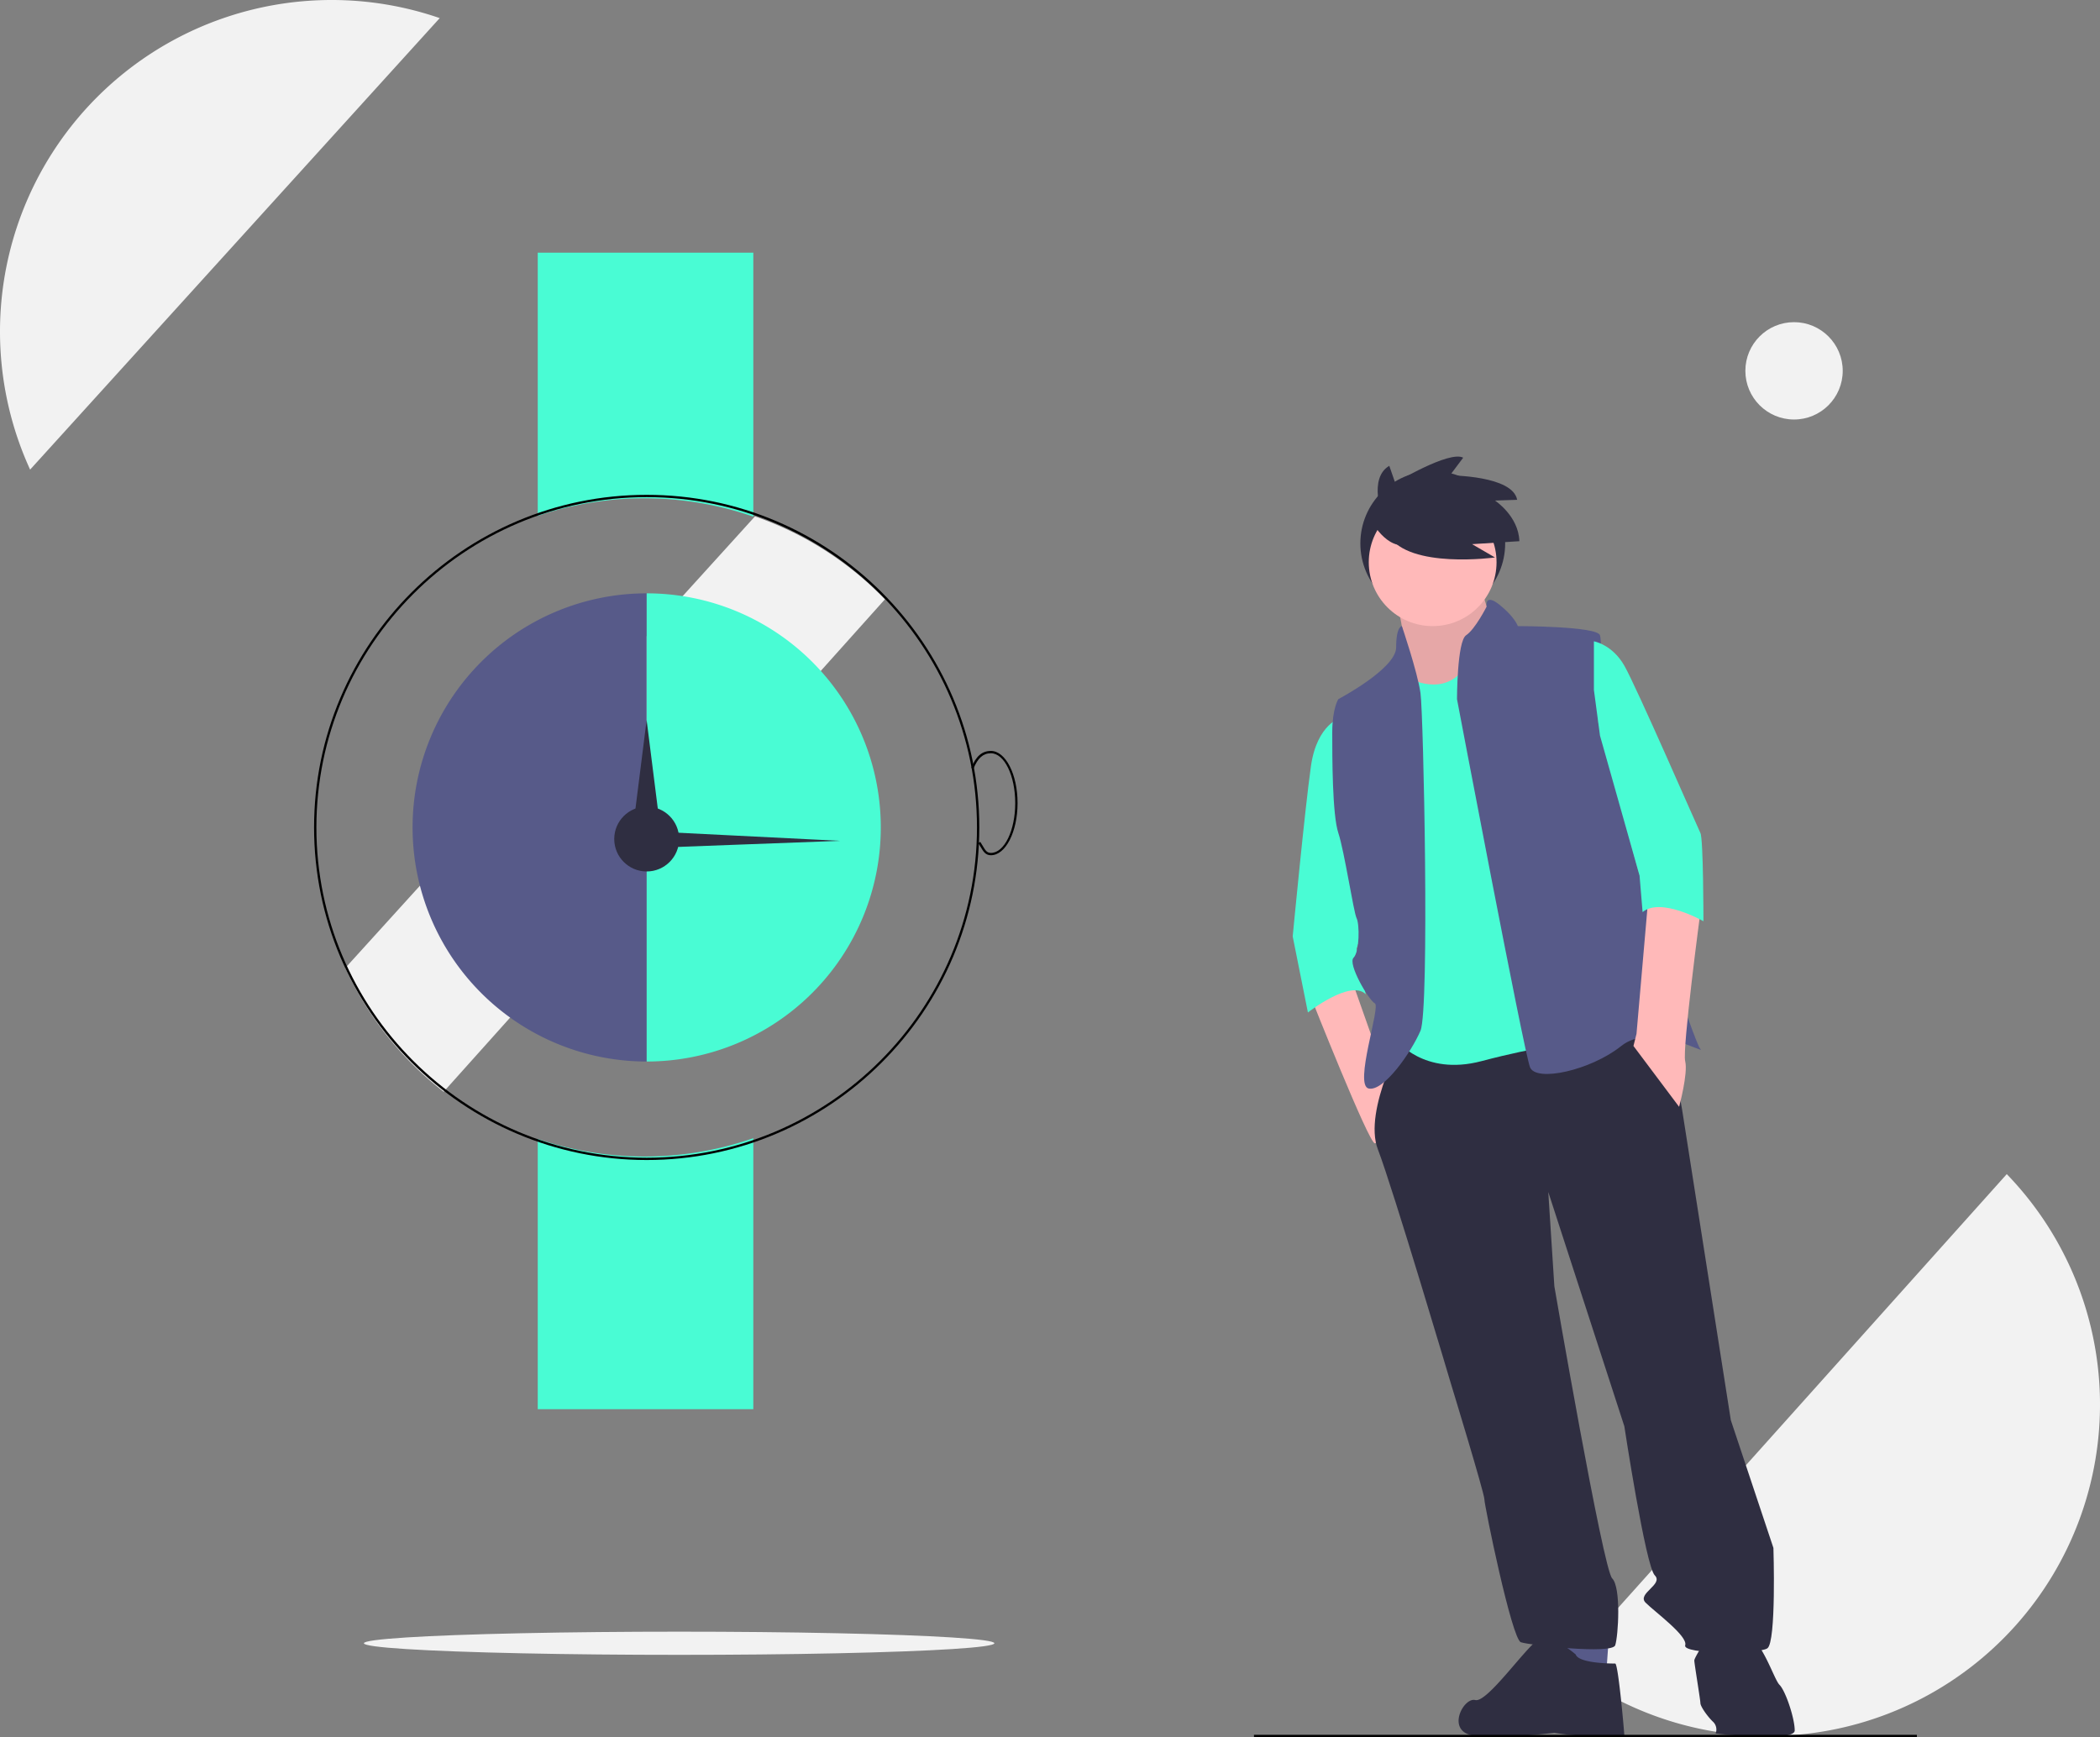 <svg data-name="Layer 1" xmlns="http://www.w3.org/2000/svg" width="906" height="749.524"><rect width="100%" height="100%" fill="#808080" stroke="none"/><path d="M675.42 719.042a142.994 142.994 0 00190.356-212.458zM325.71 222.811l-176.718 194.81a143.52 143.52 0 0042.429 53.421l190.355-212.458a143.068 143.068 0 00-56.067-35.773z" fill="#f2f2f2"/><path d="M325 222.914V109h-93v113.561a143.615 143.615 0 0193 .353zM232 491.439V608h93V491.086a143.615 143.615 0 01-93 .353z" fill="#49fcd4"/><path d="M279 500.5c-79.126 0-143.5-64.374-143.5-143.5S199.874 213.5 279 213.5 422.5 277.874 422.5 357 358.126 500.5 279 500.5zm0-286c-78.575 0-142.5 63.925-142.5 142.5S200.425 499.5 279 499.5 421.5 435.575 421.5 357 357.575 214.5 279 214.5z"/><path d="M178 357a101 101 0 00101 101V256a101 101 0 00-101 101z" fill="#575a89"/><path d="M279 256v202a101 101 0 000-202z" fill="#49fcd4"/><circle cx="279" cy="362" r="14" fill="#2f2e41"/><path fill="#2f2e41" d="M278.976 310.658l3.488 27.671L285.952 366H272l3.488-27.671 3.488-27.671z"/><path fill="#2f2e41" d="M362.475 362.786l-45.512 1.702-45.511 1.701.025-3.975.025-3.976 45.486 2.274 45.487 2.274z"/><path d="M427.5 369c-2.315 0-3.25-1.591-4.434-3.605-.295-.503-.616-1.048-.987-1.625l.842-.54c.379.588.706 1.145 1.008 1.659 1.178 2.006 1.828 3.11 3.571 3.11 5.79 0 10.5-9.644 10.5-21.5s-4.71-21.5-10.5-21.5c-3.343 0-5.667 2.063-7.536 6.688l-.928-.375c2.044-5.057 4.654-7.312 8.464-7.312 6.34 0 11.5 10.093 11.5 22.5s-5.16 22.5-11.5 22.5z"/><ellipse cx="293" cy="709" rx="136" ry="5" fill="#f2f2f2"/><circle cx="774" cy="160" r="21" fill="#f2f2f2"/><path d="M143 0A143.053 143.053 0 0012.992 202.62L189.71 7.812A142.784 142.784 0 00143 0z" fill="#f2f2f2"/><circle cx="618.136" cy="234.458" r="31.238" fill="#2f2e41"/><path d="M565.584 430.283s24.94 63.007 27.565 63.007 6.563-23.628 6.563-23.628l-15.752-44.63zM602.337 258.328s6.563 27.566 3.938 32.816 5.25 13.127 5.25 13.127h18.378l13.126-21.003 2.625-9.188s-7.876-21.002-6.563-23.627-36.754 7.875-36.754 7.875z" fill="#ffb9b9"/><path d="M602.337 258.328s6.563 27.566 3.938 32.816 5.25 13.127 5.25 13.127h18.378l13.126-21.003 2.625-9.188s-7.876-21.002-6.563-23.627-36.754 7.875-36.754 7.875z" opacity=".1"/><path fill="#575a89" d="M675.845 704.624v14.439l17.064 3.938 1.313-18.377h-18.377z"/><path d="M606.275 446.035s-18.377 32.816-11.814 49.88 31.504 101.073 31.504 101.073 14.439 47.255 14.439 49.88 11.813 60.381 15.751 61.694 39.38 5.25 40.692 1.312 2.625-24.94-1.313-28.878-24.94-126.012-24.94-126.012l-2.625-40.692 32.816 101.073s9.188 60.38 13.126 64.319-7.876 7.876-3.938 11.813 18.377 14.44 17.065 18.377 31.503 3.938 35.44 1.313 2.626-43.317 2.626-43.317l-18.377-55.13-21.002-133.89s-6.563-39.378-11.814-39.378-107.636 6.563-107.636 6.563z" fill="#2f2e41"/><path d="M679.783 713.812s-10.501-9.188-15.752-6.563-22.315 27.565-27.565 26.253-13.127 14.126 0 15.439 34.128-1.313 34.128-1.313a101.352 101.352 0 0013.127 1.313c5.25 0 17.064 1.312 17.064 0s-2.625-31.19-3.938-31.19-15.752 0-17.064-3.939zM751.977 704.624s-13.126-2.625-14.439 0-6.563 10.5-6.563 11.813 2.626 17.065 2.626 18.377 2.625 5.25 5.25 7.876a4.631 4.631 0 011.313 5.25s34.128 3.939 34.128-1.312-3.938-17.064-6.563-19.69-7.876-21.002-15.752-22.314z" fill="#2f2e41"/><circle cx="618.089" cy="242.577" r="27.565" fill="#ffb9b9"/><path d="M607.588 292.457s15.751 9.188 24.94-5.25 38.066 28.877 38.066 28.877l7.876 133.889s-14.439 1.313-39.379 7.876-36.754-9.189-36.754-9.189l-1.312-76.132 2.625-35.442-3.938-28.878 2.625-17.064zM578.71 309.521s-10.501 2.625-13.126 21.002-7.876 73.508-7.876 73.508l6.563 32.816s18.377-14.44 24.94-7.876l-3.938-19.69 3.938-11.813-11.814-51.193z" fill="#49fcd4"/><path d="M604.817 270.142s-2.48 0-2.48 9.189-24.94 22.314-24.94 22.314-2.625 3.938-2.625 14.44 0 35.44 2.625 43.316 6.563 34.129 7.876 36.754 1.313 14.439-1.313 17.064 6.564 18.377 9.189 19.69-9.189 35.44-2.625 36.753 18.376-15.751 22.314-24.94 1.313-136.513 0-145.702-8.021-28.878-8.021-28.878zM641.386 261.695s-.982-5.992 5.58-.741 7.877 9.188 7.877 9.188 34.128 0 35.44 3.938-.782 37.45-.782 37.45l17.25 64.135s24.224 74.308 26.85 76.933-21.003-11.813-34.129-1.312-36.754 15.751-39.379 9.188-31.503-158.829-31.503-158.829 0-24.94 3.938-27.565 8.858-12.385 8.858-12.385z" fill="#575a89"/><path d="M711.286 385.654l-5.25 60.381-1.313 5.25 19.69 26.253s3.937-14.439 2.624-19.69 6.564-64.318 6.564-64.318z" fill="#ffb9b9"/><path d="M596.506 222.982s-6.378-16.582 2.87-22.003l2.55 7.334s23.28-14.03 29.338-10.842l-5.74 7.654s27.105 0 29.018 10.523l-9.566.319s10.204 6.696 10.523 17.538l-20.409 1.276 9.886 5.74s-36.99 5.101-45.919-9.567z" fill="#2f2e41"/><path d="M590.982 223.637s7.35 14.7 17.15 11.025 0-17.15 0-17.15l-6.533-3.266z" fill="#2f2e41"/><path d="M541 748.5h286v1H541z"/><path d="M687.658 276.705s7.876 1.313 13.127 10.501 31.503 69.57 32.816 72.195 1.312 38.067 1.312 38.067-18.377-10.501-26.252-3.938l-1.313-15.752-17.064-60.381-2.625-19.69z" fill="#49fcd4"/></svg>